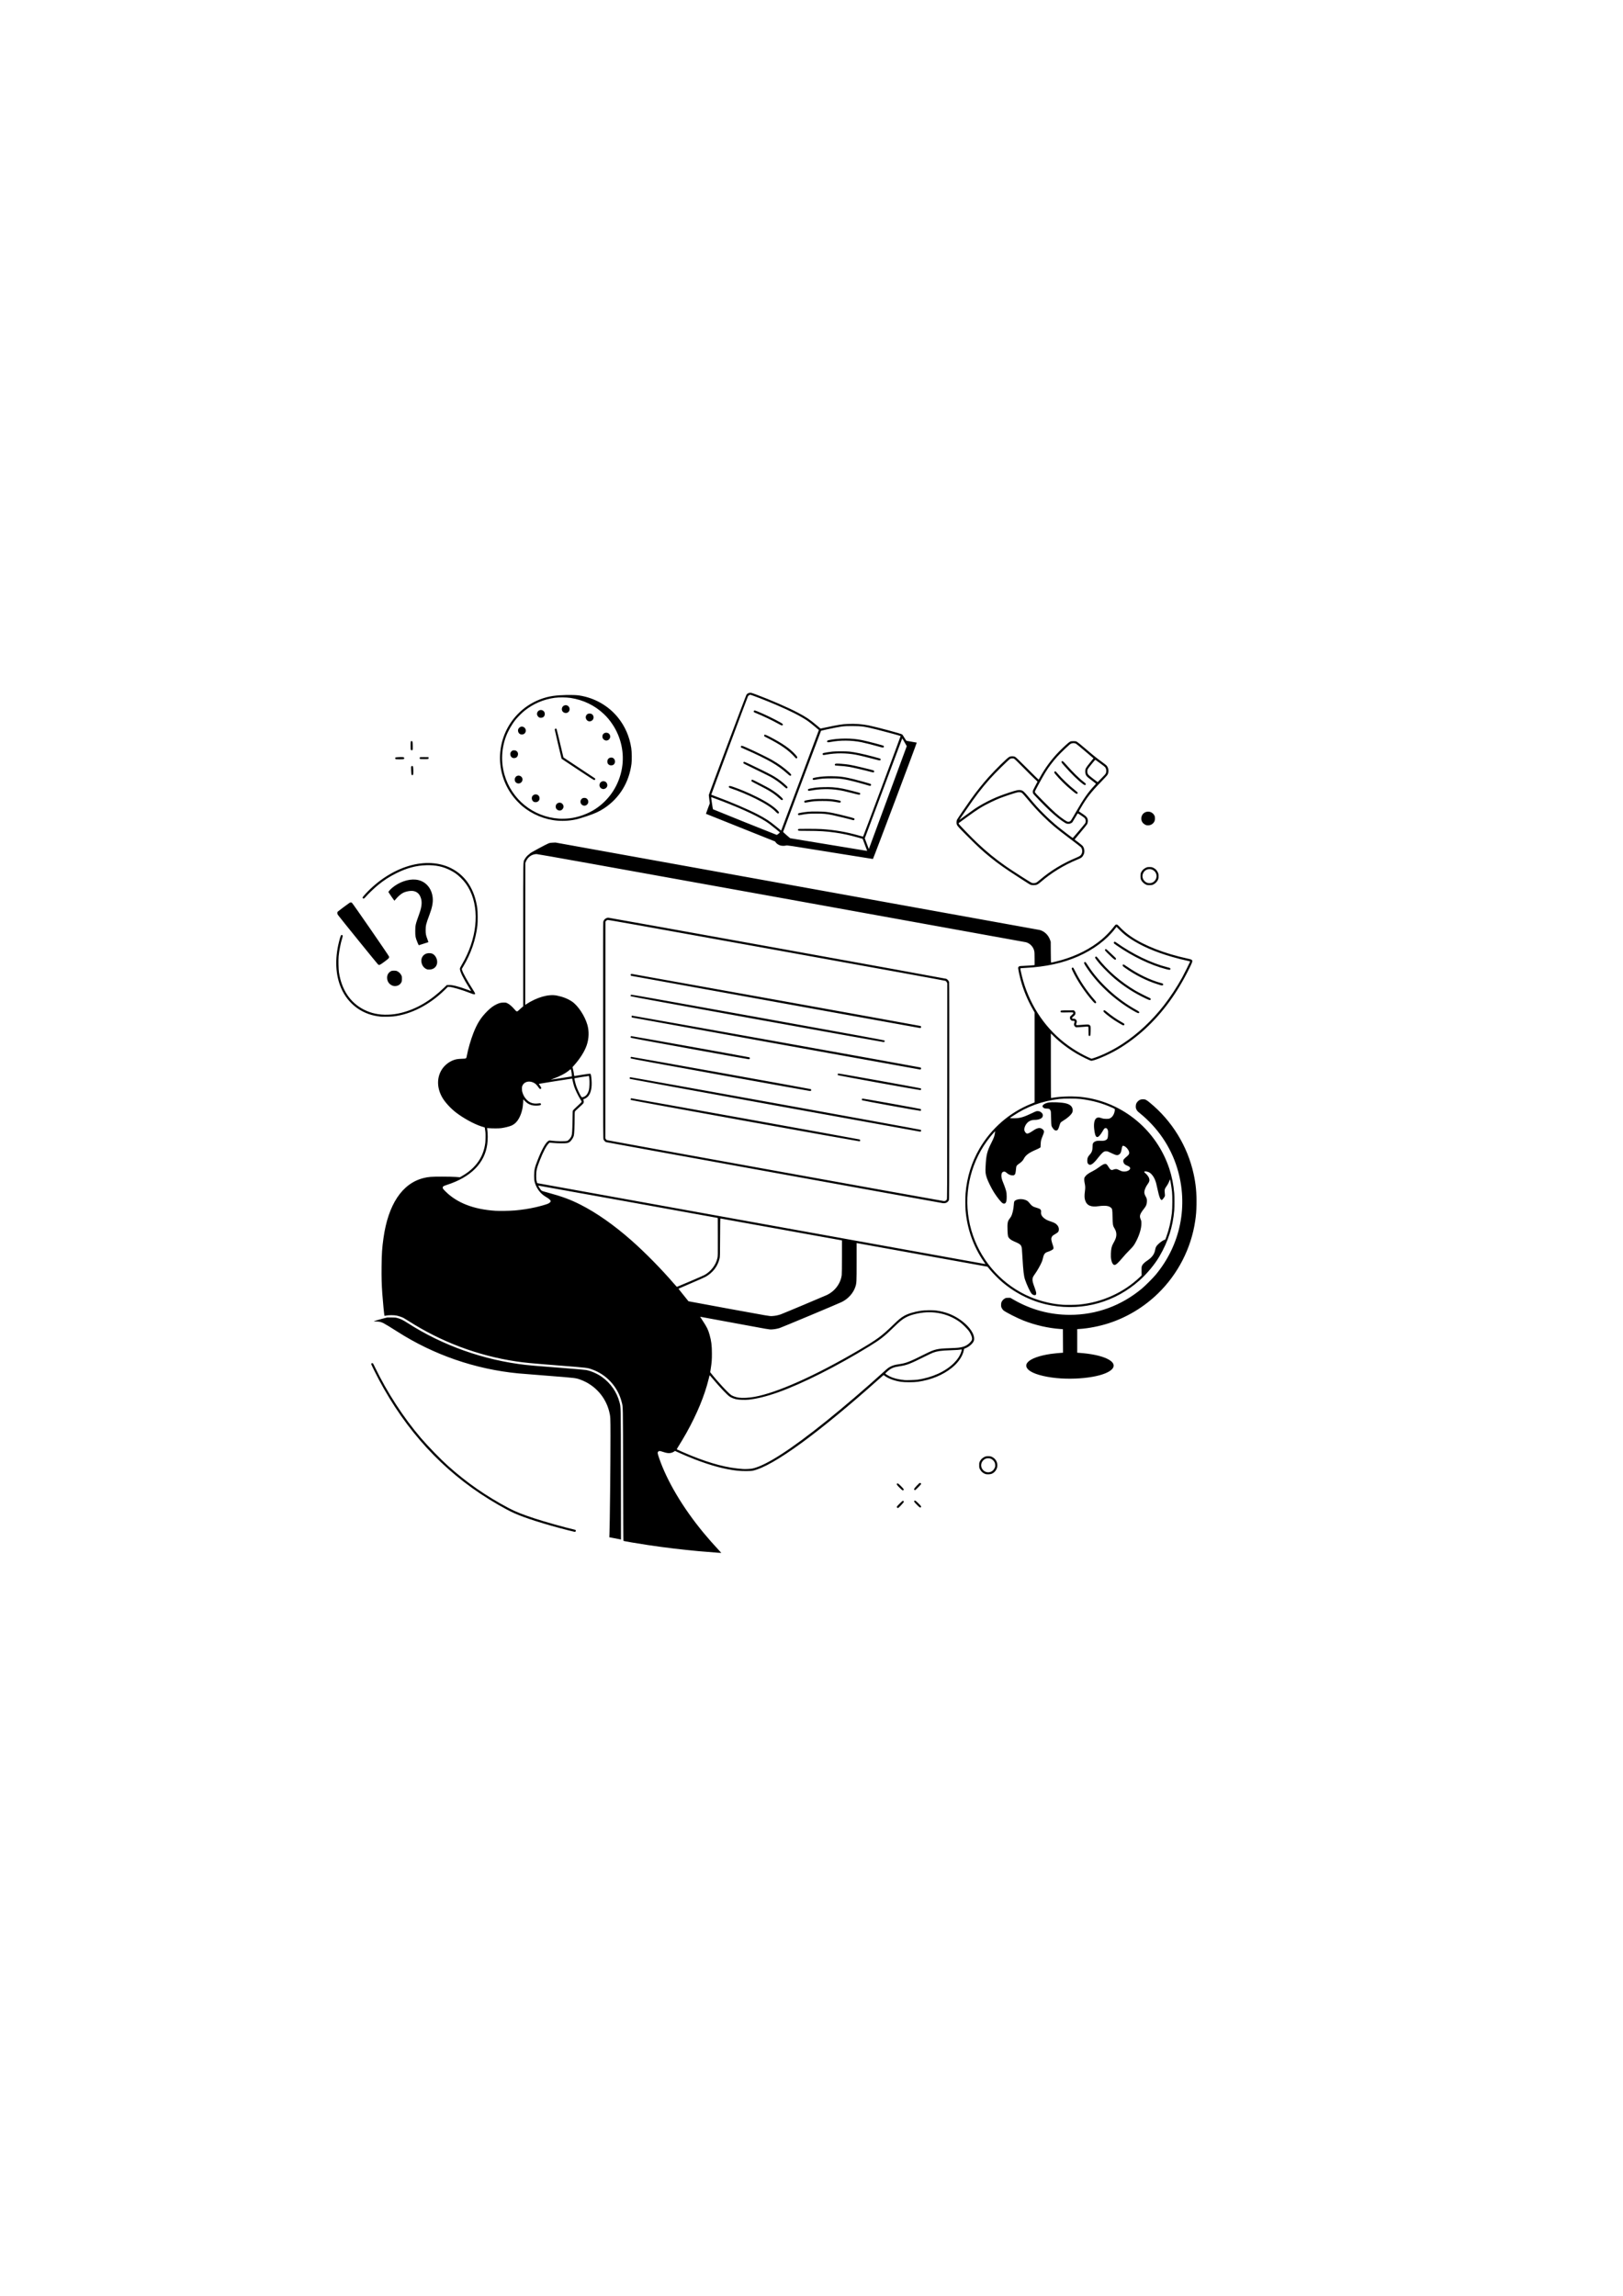 <?xml version="1.0" encoding="UTF-8" standalone="no"?>
<!-- Created with Inkscape (http://www.inkscape.org/) -->

<svg
   width="210mm"
   height="297mm"
   viewBox="0 0 210 297"
   version="1.1"
   id="svg1"
   xml:space="preserve"
   xmlns="http://www.w3.org/2000/svg"
   xmlns:svg="http://www.w3.org/2000/svg"><defs
     id="defs1" /><g
     id="layer1"><path
       style="fill:#000000"
       d="m 92.885,200.869 c -1.317,-0.099 -1.808,-0.139 -2.481,-0.2 -2.135,-0.194 -4.356,-0.462 -6.553,-0.79 -1.303,-0.195 -3.148,-0.508 -3.182,-0.541 -0.019,-0.019 -0.035,-2.948 -0.047,-8.601 -0.02,-9.408 -0.005,-8.658 -0.188,-9.381 -0.494,-1.95 -1.967,-3.554 -3.866,-4.212 -0.596,-0.207 -0.547,-0.201 -4.291,-0.497 -3.684,-0.291 -4.4,-0.36 -5.502,-0.526 -4.97,-0.748 -9.678,-2.52 -13.952,-5.253 -0.257,-0.164 -0.533,-0.332 -0.613,-0.372 -0.213,-0.108 -0.606,-0.241 -0.89,-0.302 -0.33,-0.071 -1.031,-0.072 -1.341,-0.003 -0.119,0.027 -0.223,0.043 -0.231,0.035 -0.033,-0.033 -0.206,-1.783 -0.281,-2.846 -0.088,-1.244 -0.11,-2.079 -0.095,-3.546 0.018,-1.689 0.063,-2.355 0.243,-3.649 0.608,-4.363 2.416,-7.084 5.17,-7.779 0.647,-0.164 0.968,-0.189 2.372,-0.189 0.761,0 1.487,0.015 1.811,0.039 l 0.541,0.039 0.213,-0.12 c 1.819,-1.031 2.841,-2.473 3.07,-4.335 0.033,-0.269 0.044,-1.149 0.017,-1.367 -0.07,-0.566 -0.083,-0.633 -0.122,-0.633 -0.022,0 -0.215,-0.057 -0.428,-0.128 -0.968,-0.32 -2.333,-1.072 -3.291,-1.816 -0.672,-0.521 -1.382,-1.298 -1.726,-1.887 -0.669,-1.146 -0.743,-2.391 -0.203,-3.429 0.318,-0.612 0.895,-1.133 1.55,-1.401 0.351,-0.144 0.606,-0.19 1.163,-0.209 0.605,-0.021 0.585,-0.009 0.658,-0.418 0.147,-0.82 0.509,-2.065 0.855,-2.943 0.486,-1.233 0.969,-1.988 1.788,-2.802 0.421,-0.419 0.767,-0.675 1.183,-0.878 0.359,-0.175 0.588,-0.231 0.952,-0.231 0.262,-4.1e-4 0.294,0.006 0.482,0.1 0.265,0.133 0.553,0.379 0.867,0.742 0.226,0.262 0.267,0.296 0.351,0.296 0.074,0 0.123,-0.029 0.225,-0.134 0.072,-0.074 0.232,-0.219 0.356,-0.324 l 0.226,-0.19 v -9.244 c 0,-10.263 -0.018,-9.383 0.198,-9.793 0.121,-0.231 0.377,-0.521 0.558,-0.631 0.066,-0.04 0.12,-0.093 0.12,-0.117 0.002,-0.051 2.162,-1.217 2.438,-1.316 0.129,-0.046 0.267,-0.067 0.525,-0.076 l 0.35,-0.013 31.247,5.638 c 17.186,3.101 31.306,5.652 31.378,5.67 0.611,0.149 1.134,0.645 1.362,1.293 l 0.082,0.233 0.009,1.35 c 0.007,1.017 0.018,1.35 0.044,1.35 0.064,-6.4e-4 0.878,-0.198 1.261,-0.305 2.04,-0.574 3.863,-1.506 5.298,-2.708 0.487,-0.408 1.152,-1.095 1.47,-1.518 0.142,-0.189 0.282,-0.356 0.312,-0.372 0.135,-0.072 0.224,-0.037 0.413,0.168 0.495,0.535 1.008,0.976 1.6,1.377 1.746,1.181 4.331,2.186 7.286,2.833 0.789,0.173 0.785,0.149 0.251,1.238 -1.553,3.166 -3.425,5.738 -5.726,7.865 -1.053,0.974 -2.375,1.957 -3.576,2.66 -1.213,0.71 -3.055,1.494 -3.418,1.453 -0.152,-0.017 -1.248,-0.554 -1.836,-0.899 -1.119,-0.657 -2.13,-1.423 -2.999,-2.272 l -0.372,-0.364 v 4.179 c 0,2.765 0.01,4.179 0.029,4.179 0.016,0 0.144,-0.019 0.285,-0.043 1.121,-0.19 2.768,-0.214 3.933,-0.056 5.14,0.695 9.442,4.283 11.081,9.241 0.327,0.991 0.543,2.072 0.638,3.191 0.038,0.451 0.038,1.737 1.4e-4,2.189 -0.179,2.138 -0.788,4.031 -1.919,5.969 -0.599,1.026 -1.6,2.232 -2.572,3.099 -3.142,2.802 -7.231,3.968 -11.383,3.249 -2.308,-0.4 -4.55,-1.465 -6.401,-3.041 -0.454,-0.387 -1.201,-1.144 -1.579,-1.601 l -0.313,-0.379 -8.385,-1.513 c -4.612,-0.832 -8.421,-1.52 -8.465,-1.528 l -0.08,-0.015 -1.8e-4,2.434 c -1.8e-4,2.638 -0.006,2.748 -0.161,3.221 -0.27,0.825 -0.922,1.555 -1.757,1.97 -0.414,0.206 -7.802,3.3 -8.05,3.372 -0.365,0.106 -0.694,0.163 -1.035,0.179 -0.305,0.015 -0.335,0.009 -4.772,-0.817 -2.456,-0.457 -4.469,-0.828 -4.472,-0.825 -0.004,0.004 0.141,0.23 0.321,0.503 0.546,0.826 0.71,1.158 0.895,1.813 0.231,0.816 0.304,1.403 0.305,2.431 9e-4,0.837 -0.021,1.133 -0.147,1.952 l -0.073,0.478 0.095,0.12 c 0.915,1.156 2.3,2.646 2.656,2.858 0.225,0.134 0.631,0.268 0.939,0.31 0.502,0.07 1.31,0.029 2.034,-0.102 2.939,-0.532 7.839,-2.721 13.471,-6.02 2.4,-1.406 2.98,-1.831 4.468,-3.278 0.725,-0.706 1.006,-0.937 1.426,-1.177 0.509,-0.29 1.33,-0.54 2.181,-0.663 0.525,-0.076 1.492,-0.091 1.951,-0.03 0.606,0.08 1.165,0.219 1.689,0.421 1.737,0.668 3.244,2.169 3.244,3.23 0,0.15 -0.017,0.23 -0.073,0.343 -0.164,0.328 -0.599,0.699 -1.03,0.875 l -0.203,0.083 -0.034,0.184 c -0.14,0.759 -0.709,1.598 -1.535,2.263 -1.179,0.95 -2.671,1.566 -4.408,1.82 -0.501,0.073 -1.734,0.074 -2.204,9e-4 -0.849,-0.132 -1.66,-0.434 -2.109,-0.786 -0.06,-0.047 -0.121,-0.081 -0.136,-0.076 -0.015,0.005 -0.366,0.313 -0.781,0.684 -3.544,3.17 -7.152,6.141 -9.803,8.074 -2.909,2.121 -4.955,3.287 -6.319,3.603 -0.301,0.07 -1.413,0.069 -2.019,-8.7e-4 -1.652,-0.191 -3.346,-0.642 -5.468,-1.455 -0.628,-0.24 -1.789,-0.729 -2.3,-0.968 l -0.286,-0.134 -0.121,0.087 c -0.066,0.048 -0.211,0.115 -0.322,0.149 -0.308,0.093 -0.573,0.068 -1.097,-0.105 -0.45,-0.149 -0.514,-0.152 -0.635,-0.031 -0.105,0.105 -0.091,0.208 0.102,0.777 1.013,2.988 3.079,6.471 5.764,9.717 0.621,0.751 1.166,1.368 2.118,2.401 l 0.182,0.197 -0.156,-0.005 c -0.086,-0.003 -0.215,-0.01 -0.287,-0.015 z m 4.492,-10.895 c 1.746,-0.386 4.947,-2.449 9.592,-6.185 2.216,-1.782 5.072,-4.228 7.311,-6.263 0.593,-0.539 0.669,-0.598 0.965,-0.747 0.294,-0.149 0.543,-0.218 1.045,-0.292 0.953,-0.14 1.361,-0.298 3.393,-1.315 1.265,-0.633 1.566,-0.705 3.15,-0.758 0.474,-0.016 0.979,-0.042 1.124,-0.059 0.682,-0.078 1.11,-0.253 1.475,-0.602 0.283,-0.27 0.363,-0.42 0.341,-0.635 -0.023,-0.222 -0.165,-0.561 -0.357,-0.855 -0.216,-0.329 -0.886,-0.999 -1.269,-1.27 -1.674,-1.182 -3.745,-1.526 -5.852,-0.973 -0.47,0.123 -0.706,0.212 -1.08,0.404 -0.443,0.228 -0.808,0.523 -1.576,1.276 -1.209,1.185 -1.729,1.592 -3.138,2.457 -4.234,2.598 -8.653,4.828 -11.792,5.951 -1.474,0.527 -2.826,0.864 -3.866,0.964 -0.438,0.042 -1.207,0.019 -1.534,-0.046 -0.316,-0.063 -0.644,-0.189 -0.88,-0.339 -0.313,-0.199 -1.293,-1.231 -2.196,-2.312 -0.226,-0.27 -0.414,-0.48 -0.418,-0.467 -0.004,0.013 -0.061,0.241 -0.126,0.506 -0.522,2.128 -1.489,4.47 -2.867,6.947 -0.276,0.495 -0.84,1.442 -1.095,1.839 -0.098,0.153 -0.169,0.287 -0.157,0.299 0.033,0.033 1.272,0.573 1.851,0.807 2.669,1.077 4.705,1.603 6.734,1.737 0.335,0.022 0.973,-0.014 1.223,-0.069 z m 21.311,-11.487 c 1.875,-0.257 3.619,-1.044 4.718,-2.13 0.484,-0.479 0.818,-0.989 0.971,-1.485 0.085,-0.277 0.083,-0.32 -0.018,-0.298 -0.226,0.048 -0.626,0.078 -1.414,0.104 -1.18,0.04 -1.65,0.106 -2.22,0.311 -0.116,0.042 -0.586,0.263 -1.044,0.492 -1.949,0.974 -2.352,1.129 -3.302,1.269 -0.765,0.112 -1.09,0.251 -1.551,0.661 -0.156,0.139 -0.284,0.263 -0.284,0.276 0,0.036 0.309,0.238 0.55,0.36 0.499,0.251 1.064,0.394 1.96,0.496 0.22,0.025 1.317,-0.013 1.635,-0.056 z m -18.222,-8.303 c 0.157,-0.032 0.397,-0.096 0.534,-0.143 0.252,-0.086 5.589,-2.323 5.977,-2.506 1.047,-0.493 1.796,-1.495 1.933,-2.585 0.018,-0.145 0.03,-1.08 0.03,-2.362 v -2.122 l -0.153,-0.031 c -0.327,-0.066 -15.529,-2.805 -15.566,-2.805 -0.033,0 -0.041,0.423 -0.05,2.474 -0.011,2.389 -0.013,2.482 -0.072,2.722 -0.247,1.006 -0.853,1.798 -1.788,2.339 -0.129,0.074 -0.966,0.447 -1.861,0.829 -0.895,0.381 -1.637,0.703 -1.65,0.714 -0.013,0.011 0.144,0.223 0.348,0.47 0.28,0.34 0.809,0.998 0.934,1.162 0.005,0.006 2.363,0.443 5.242,0.97 5.184,0.95 5.236,0.958 5.546,0.945 0.172,-0.007 0.441,-0.039 0.598,-0.071 z m 39.181,-1.419 c 2.93,-0.278 5.735,-1.546 7.82,-3.534 l 0.249,-0.237 -0.01,-0.527 c -0.008,-0.437 -10e-4,-0.553 0.04,-0.676 0.069,-0.208 0.31,-0.458 0.669,-0.694 0.64,-0.421 0.951,-0.844 1.054,-1.43 0.031,-0.179 0.072,-0.3 0.139,-0.411 0.177,-0.294 0.706,-0.727 1.041,-0.853 l 0.133,-0.05 0.125,-0.341 c 0.352,-0.963 0.594,-2.006 0.726,-3.125 0.064,-0.546 0.074,-2.179 0.017,-2.7 -0.074,-0.67 -0.232,-1.605 -0.271,-1.605 -0.011,0 -0.03,0.036 -0.041,0.08 -0.049,0.194 -0.21,0.524 -0.355,0.727 -0.293,0.408 -0.323,0.513 -0.273,0.95 0.02,0.172 0.028,0.342 0.018,0.38 -0.032,0.124 -0.324,0.505 -0.394,0.515 -0.189,0.027 -0.336,-0.342 -0.573,-1.44 -0.151,-0.7 -0.189,-0.842 -0.311,-1.15 -0.195,-0.494 -0.537,-0.902 -0.856,-1.021 -0.3,-0.112 -0.542,-0.116 -0.54,-0.01 6.4e-4,0.028 0.068,0.103 0.149,0.167 0.195,0.154 0.423,0.46 0.478,0.64 0.083,0.275 0.045,0.453 -0.155,0.723 -0.248,0.335 -0.417,0.707 -0.456,1.002 -0.025,0.188 0.036,0.415 0.171,0.64 0.143,0.238 0.171,0.361 0.155,0.69 -0.016,0.343 -0.099,0.541 -0.364,0.875 -0.395,0.497 -0.534,0.765 -0.534,1.036 0,0.085 0.034,0.216 0.093,0.358 0.086,0.206 0.093,0.249 0.093,0.545 -1.7e-4,0.612 -0.235,1.416 -0.654,2.246 -0.274,0.542 -0.41,0.723 -0.907,1.213 -0.253,0.249 -0.659,0.693 -0.903,0.987 -0.515,0.62 -0.835,0.91 -1.006,0.91 -0.189,0 -0.36,-0.278 -0.44,-0.715 -0.037,-0.204 -0.045,-0.373 -0.034,-0.759 0.017,-0.595 0.095,-0.945 0.283,-1.28 0.261,-0.464 0.354,-0.681 0.397,-0.924 0.068,-0.387 -0.006,-0.724 -0.24,-1.103 -0.185,-0.299 -0.212,-0.477 -0.231,-1.481 -0.017,-0.933 -0.031,-1.002 -0.225,-1.168 -0.191,-0.163 -0.455,-0.232 -0.881,-0.23 -0.193,0.001 -0.492,0.024 -0.665,0.051 -1.014,0.157 -1.56,-0.079 -1.774,-0.766 -0.091,-0.292 -0.099,-0.603 -0.029,-1.136 0.066,-0.507 0.06,-0.652 -0.044,-1.152 -0.023,-0.109 -0.042,-0.287 -0.042,-0.396 0,-0.166 0.013,-0.217 0.083,-0.326 0.17,-0.266 0.421,-0.451 1.041,-0.767 0.231,-0.118 0.528,-0.304 0.759,-0.474 0.443,-0.328 0.667,-0.45 0.827,-0.45 0.155,0 0.236,0.072 0.412,0.363 0.258,0.428 0.389,0.498 0.681,0.365 0.074,-0.034 0.189,-0.056 0.291,-0.056 0.142,-5.4e-4 0.208,0.019 0.423,0.129 0.322,0.163 0.48,0.203 0.745,0.185 0.24,-0.016 0.472,-0.104 0.584,-0.222 0.187,-0.197 0.101,-0.374 -0.253,-0.522 -0.291,-0.122 -0.38,-0.187 -0.471,-0.341 -0.09,-0.153 -0.097,-0.343 -0.017,-0.473 0.031,-0.05 0.167,-0.184 0.304,-0.298 0.282,-0.236 0.353,-0.317 0.4,-0.459 0.094,-0.286 -0.311,-0.87 -0.693,-0.999 -0.16,-0.054 -0.205,0.011 -0.274,0.402 -0.07,0.399 -0.127,0.538 -0.269,0.663 -0.219,0.192 -0.449,0.171 -0.969,-0.09 -0.21,-0.106 -0.439,-0.212 -0.509,-0.236 -0.159,-0.056 -0.382,-0.057 -0.515,-0.002 -0.158,0.066 -0.426,0.34 -0.793,0.811 -0.608,0.78 -0.971,1.03 -1.216,0.837 -0.135,-0.106 -0.176,-0.221 -0.177,-0.494 -5e-4,-0.31 0.077,-0.496 0.319,-0.759 0.275,-0.299 0.365,-0.563 0.365,-1.071 0,-0.338 0.055,-0.468 0.251,-0.592 0.179,-0.113 0.431,-0.153 0.821,-0.129 0.374,0.023 0.59,-0.025 0.751,-0.167 0.13,-0.114 0.158,-0.219 0.181,-0.668 0.015,-0.293 0.009,-0.397 -0.03,-0.531 -0.06,-0.207 -0.162,-0.299 -0.306,-0.276 -0.135,0.022 -0.159,0.048 -0.345,0.366 -0.668,1.144 -0.986,1.058 -1.119,-0.303 -0.072,-0.743 0.059,-1.252 0.36,-1.388 0.169,-0.076 0.26,-0.071 0.593,0.036 0.248,0.08 0.333,0.093 0.609,0.095 0.278,0.002 0.342,-0.007 0.473,-0.067 0.295,-0.133 0.519,-0.455 0.607,-0.87 0.076,-0.359 0.094,-0.331 -0.329,-0.521 -1.292,-0.582 -2.572,-0.933 -4.065,-1.114 -0.6,-0.073 -2.173,-0.073 -2.773,0 -2.248,0.272 -4.196,0.986 -5.982,2.19 l -0.393,0.265 0.115,0.025 c 0.063,0.014 0.319,0.019 0.568,0.011 0.688,-0.021 1.113,-0.152 2.228,-0.683 0.517,-0.246 0.522,-0.248 0.717,-0.237 0.162,0.009 0.223,0.028 0.349,0.109 0.285,0.183 0.364,0.438 0.213,0.683 -0.122,0.198 -0.526,0.34 -0.968,0.341 -0.421,9.7e-4 -0.748,0.135 -0.999,0.408 -0.173,0.189 -0.303,0.448 -0.349,0.696 -0.028,0.152 -0.026,0.196 0.019,0.313 0.066,0.173 0.199,0.325 0.304,0.349 0.127,0.028 0.37,-0.079 0.707,-0.311 0.514,-0.354 0.805,-0.454 1.087,-0.375 0.152,0.043 0.322,0.174 0.387,0.3 0.062,0.12 0.038,0.256 -0.11,0.621 -0.246,0.607 -0.262,0.669 -0.284,1.12 l -0.021,0.42 -0.086,0.069 c -0.048,0.038 -0.271,0.148 -0.497,0.246 -0.916,0.395 -1.335,0.703 -1.57,1.157 -0.131,0.253 -0.282,0.413 -0.597,0.634 -0.313,0.219 -0.378,0.299 -0.398,0.492 -0.083,0.805 -0.1,0.873 -0.247,0.989 -0.066,0.052 -0.106,0.059 -0.281,0.048 -0.245,-0.016 -0.489,-0.128 -0.714,-0.328 -0.164,-0.146 -0.245,-0.176 -0.393,-0.149 -0.303,0.057 -0.37,0.564 -0.153,1.155 0.056,0.153 0.164,0.428 0.24,0.613 0.076,0.185 0.177,0.487 0.226,0.671 0.078,0.298 0.088,0.385 0.091,0.773 0.003,0.489 -0.035,0.698 -0.148,0.834 -0.082,0.098 -0.218,0.115 -0.355,0.044 -0.199,-0.103 -0.698,-0.719 -1.132,-1.397 -0.311,-0.486 -0.793,-1.455 -0.929,-1.868 -0.182,-0.553 -0.203,-0.751 -0.163,-1.524 0.076,-1.474 0.188,-1.928 0.75,-3.043 0.336,-0.667 0.412,-0.885 0.463,-1.33 l 0.02,-0.17 -0.156,0.17 c -0.599,0.654 -1.238,1.538 -1.695,2.345 -1.9,3.355 -2.269,7.353 -1.013,10.989 1.233,3.571 3.951,6.484 7.416,7.95 1.151,0.487 2.588,0.856 3.762,0.966 0.185,0.017 0.382,0.036 0.438,0.041 0.328,0.032 1.701,0.015 2.133,-0.026 z m -5.99,-1.269 c -0.059,-0.031 -0.148,-0.106 -0.198,-0.167 -0.187,-0.226 -0.622,-1.163 -0.831,-1.79 -0.16,-0.482 -0.231,-1.097 -0.338,-2.946 -0.063,-1.086 -0.068,-1.142 -0.135,-1.349 -0.062,-0.192 -0.239,-0.339 -0.588,-0.49 -0.569,-0.245 -0.777,-0.359 -0.928,-0.51 -0.22,-0.219 -0.245,-0.317 -0.276,-1.066 -0.036,-0.899 0.011,-1.194 0.239,-1.481 0.061,-0.076 0.15,-0.205 0.199,-0.285 0.181,-0.298 0.34,-0.958 0.376,-1.559 0.026,-0.431 0.053,-0.49 0.277,-0.6 0.319,-0.156 0.783,-0.169 1.181,-0.034 0.243,0.083 0.367,0.168 0.523,0.361 0.359,0.444 0.475,0.523 0.971,0.663 0.501,0.142 0.607,0.246 0.57,0.563 -0.035,0.302 0.107,0.568 0.433,0.813 0.24,0.18 0.387,0.251 0.836,0.403 0.431,0.146 0.599,0.234 0.772,0.408 0.181,0.181 0.264,0.371 0.264,0.606 0,0.27 -0.09,0.395 -0.417,0.576 -0.133,0.074 -0.288,0.172 -0.346,0.218 -0.126,0.101 -0.214,0.282 -0.215,0.444 -7.4e-4,0.137 0.082,0.48 0.186,0.767 0.104,0.289 0.123,0.454 0.063,0.546 -0.058,0.088 -0.438,0.28 -0.724,0.365 -0.346,0.103 -0.496,0.303 -0.603,0.806 -0.031,0.147 -0.098,0.364 -0.148,0.482 -0.201,0.473 -0.59,1.155 -0.923,1.618 -0.233,0.323 -0.284,0.45 -0.282,0.698 0.002,0.231 0.059,0.437 0.31,1.115 0.238,0.644 0.227,0.886 -0.042,0.883 -0.055,-7.1e-4 -0.148,-0.027 -0.207,-0.058 z m 2.775,-21.315 c -0.115,-0.077 -0.329,-0.382 -0.379,-0.54 -0.021,-0.067 -0.041,-0.446 -0.052,-0.984 -0.017,-0.842 -0.021,-0.881 -0.087,-1.015 -0.087,-0.177 -0.179,-0.225 -0.433,-0.226 -0.109,-9e-5 -0.247,-0.014 -0.306,-0.03 -0.141,-0.039 -0.287,-0.177 -0.287,-0.271 0,-0.182 0.329,-0.392 0.744,-0.476 0.47,-0.095 1.749,-0.037 2.302,0.105 0.574,0.147 0.865,0.45 0.865,0.902 0,0.215 -0.08,0.373 -0.319,0.626 -0.218,0.232 -0.524,0.468 -0.933,0.72 -0.158,0.097 -0.302,0.208 -0.329,0.255 -0.026,0.045 -0.09,0.22 -0.142,0.388 -0.11,0.36 -0.179,0.504 -0.269,0.567 -0.094,0.066 -0.26,0.057 -0.376,-0.021 z M 89.293,165.761 c 0.92,-0.393 1.757,-0.762 1.86,-0.819 0.846,-0.473 1.48,-1.306 1.675,-2.201 0.055,-0.253 0.057,-0.368 0.05,-2.722 l -0.007,-2.458 -11.588,-2.094 c -6.373,-1.152 -11.605,-2.092 -11.625,-2.088 -0.043,0.007 0.199,0.41 0.35,0.583 0.093,0.107 0.117,0.116 0.782,0.296 1.937,0.525 3.006,0.918 4.335,1.594 2.09,1.063 4.313,2.623 6.567,4.609 1.783,1.57 3.911,3.736 5.56,5.657 0.169,0.196 0.32,0.357 0.337,0.357 0.017,1.6e-4 0.784,-0.321 1.704,-0.714 z m 38.192,-2.27 c -0.012,-0.02 -0.103,-0.155 -0.203,-0.299 -1.338,-1.945 -2.145,-4.225 -2.347,-6.626 -0.038,-0.452 -0.038,-1.739 1.5e-4,-2.189 0.176,-2.083 0.777,-4.016 1.793,-5.766 1.533,-2.638 3.899,-4.692 6.707,-5.821 l 0.431,-0.173 v -5.822 -5.822 l -0.185,-0.324 c -0.73,-1.278 -1.258,-2.544 -1.621,-3.885 -0.126,-0.464 -0.278,-1.174 -0.311,-1.451 -0.019,-0.158 -0.016,-0.171 0.065,-0.252 0.084,-0.084 0.091,-0.085 0.507,-0.104 0.591,-0.027 1.306,-0.073 1.436,-0.093 l 0.109,-0.017 -5.1e-4,-0.807 c -3.7e-4,-0.588 -0.012,-0.861 -0.042,-1.005 -0.115,-0.543 -0.56,-1.012 -1.084,-1.144 -0.095,-0.024 -14.331,-2.599 -31.637,-5.724 -23.277,-4.202 -31.518,-5.68 -31.67,-5.679 -0.617,0.006 -1.148,0.382 -1.392,0.988 l -0.068,0.167 -0.008,9.176 -0.007,9.176 0.081,-0.053 c 1.426,-0.934 2.94,-1.368 4.016,-1.149 0.775,0.157 1.406,0.405 1.945,0.765 0.782,0.521 1.661,1.845 1.997,3.005 0.242,0.838 0.211,1.798 -0.085,2.665 -0.27,0.79 -0.86,1.728 -1.63,2.592 l -0.204,0.229 0.062,0.252 c 0.059,0.24 0.099,0.462 0.139,0.772 0.015,0.113 0.027,0.137 0.067,0.126 0.027,-0.008 0.488,-0.083 1.024,-0.167 0.694,-0.109 0.988,-0.144 1.022,-0.123 0.064,0.04 0.11,0.288 0.151,0.818 0.076,0.967 -0.092,1.723 -0.471,2.124 -0.139,0.147 -0.444,0.336 -0.541,0.336 -0.063,0 -0.069,0.042 -0.023,0.174 0.045,0.131 0.035,0.248 -0.033,0.38 -0.021,0.04 -0.267,0.277 -0.548,0.525 -0.281,0.249 -0.525,0.483 -0.543,0.519 -0.021,0.043 -0.032,0.329 -0.032,0.803 -3.9e-4,1.035 -0.048,2.1 -0.103,2.313 -0.087,0.335 -0.364,0.732 -0.607,0.872 -0.067,0.038 -0.191,0.084 -0.276,0.102 -0.227,0.047 -1.2,0.039 -1.767,-0.014 l -0.492,-0.046 -0.088,0.083 c -0.312,0.295 -0.716,1.06 -1.177,2.228 -0.386,0.978 -0.467,1.327 -0.465,1.999 0.001,0.381 0.013,0.509 0.063,0.696 0.034,0.126 0.066,0.232 0.071,0.236 0.014,0.011 57.882,10.461 57.944,10.464 0.035,0.002 0.045,-0.01 0.031,-0.034 z m -5.498,-7.845 c -1.702,-0.29 -43.526,-7.867 -43.581,-7.896 -0.113,-0.059 -0.243,-0.196 -0.307,-0.325 -0.054,-0.109 -0.056,-0.431 -0.064,-14.064 -0.006,-10.125 4e-5,-13.994 0.024,-14.103 0.045,-0.212 0.166,-0.366 0.363,-0.462 0.139,-0.068 0.189,-0.078 0.345,-0.066 0.291,0.022 43.545,7.841 43.667,7.894 0.147,0.064 0.331,0.269 0.37,0.411 0.022,0.081 0.029,4.272 0.024,14.137 -0.007,12.991 -0.011,14.028 -0.056,14.11 -0.153,0.279 -0.456,0.419 -0.784,0.363 z m 0.371,-0.319 c 0.051,-0.031 0.117,-0.093 0.146,-0.137 0.051,-0.077 0.053,-0.641 0.06,-14.035 l 0.007,-13.954 -0.066,-0.13 c -0.043,-0.085 -0.102,-0.148 -0.168,-0.182 -0.064,-0.032 -8.209,-1.514 -21.87,-3.979 -18.861,-3.403 -21.781,-3.924 -21.865,-3.896 -0.053,0.018 -0.135,0.072 -0.182,0.121 l -0.085,0.089 -0.007,14.019 -0.007,14.019 0.067,0.099 c 0.037,0.055 0.102,0.116 0.146,0.137 0.096,0.046 43.414,7.878 43.6,7.883 0.084,0.002 0.165,-0.017 0.225,-0.053 z M 96.345,144.991 c -10.053,-1.817 -14.694,-2.668 -14.724,-2.697 -0.054,-0.054 -0.012,-0.2 0.062,-0.214 0.062,-0.012 29.502,5.298 29.562,5.332 0.025,0.014 0.044,0.066 0.044,0.124 0,0.097 -0.003,0.099 -0.131,0.104 -0.072,0.003 -6.738,-1.189 -14.812,-2.649 z m 3.884,-1.999 c -10.289,-1.868 -18.719,-3.409 -18.734,-3.424 -0.039,-0.039 -0.015,-0.184 0.036,-0.216 0.05,-0.031 37.555,6.763 37.617,6.814 0.052,0.043 0.046,0.188 -0.01,0.21 -0.025,0.01 -0.081,0.017 -0.124,0.015 -0.043,-0.001 -8.496,-1.531 -18.785,-3.399 z m 15.024,0.048 c -2.01,-0.365 -3.675,-0.681 -3.7,-0.702 -0.064,-0.053 -0.057,-0.169 0.012,-0.206 0.045,-0.024 0.891,0.119 3.787,0.641 2.051,0.37 3.749,0.683 3.773,0.697 0.025,0.015 0.044,0.067 0.044,0.124 0,0.097 -0.002,0.099 -0.131,0.104 -0.072,0.003 -1.776,-0.294 -3.785,-0.659 z m -22.072,-3.986 c -8.038,-1.453 -11.524,-2.095 -11.555,-2.126 -0.054,-0.054 -0.03,-0.181 0.04,-0.208 0.042,-0.016 23.115,4.131 23.231,4.176 0.06,0.023 0.087,0.148 0.043,0.2 -0.021,0.025 -0.081,0.042 -0.142,0.041 -0.058,-0.001 -5.286,-0.939 -11.617,-2.084 z m 20.505,1.02 c -2.871,-0.52 -5.24,-0.962 -5.263,-0.981 -0.053,-0.044 -0.04,-0.171 0.023,-0.209 0.034,-0.021 1.497,0.232 5.356,0.928 2.92,0.527 5.326,0.971 5.347,0.987 0.021,0.017 0.034,0.07 0.029,0.12 -0.008,0.085 -0.016,0.09 -0.14,0.095 -0.072,0.003 -2.481,-0.42 -5.352,-0.94 z m -13.227,-5.064 c -10.226,-1.844 -18.626,-3.363 -18.666,-3.377 -0.059,-0.02 -0.073,-0.044 -0.073,-0.123 0,-0.072 0.016,-0.104 0.058,-0.119 0.053,-0.019 37.136,6.643 37.318,6.704 0.093,0.031 0.118,0.177 0.041,0.234 -0.029,0.021 -0.059,0.037 -0.068,0.035 -0.009,-0.001 -8.383,-1.511 -18.61,-3.355 z m -11.246,0.645 c -5.419,-0.981 -7.552,-1.377 -7.586,-1.41 -0.055,-0.055 -0.033,-0.182 0.037,-0.208 0.041,-0.016 15.179,2.701 15.292,2.744 0.061,0.024 0.089,0.148 0.044,0.201 -0.021,0.025 -0.081,0.042 -0.142,0.041 -0.058,-0.002 -3.499,-0.617 -7.645,-1.367 z m 8.697,-3.795 c -11.295,-2.042 -16.276,-2.953 -16.294,-2.982 -0.044,-0.07 -0.029,-0.14 0.039,-0.183 0.059,-0.038 1.609,0.237 16.397,2.907 13.181,2.38 16.342,2.959 16.387,3.003 0.048,0.046 0.051,0.066 0.022,0.128 -0.029,0.064 -0.052,0.074 -0.158,0.071 -0.069,-0.002 -7.445,-1.326 -16.393,-2.944 z m 2.477,-2.236 c -10.25,-1.852 -18.666,-3.375 -18.702,-3.384 -0.078,-0.019 -0.118,-0.143 -0.066,-0.205 0.02,-0.024 0.075,-0.043 0.124,-0.043 0.094,0 37.233,6.696 37.355,6.735 0.133,0.043 0.096,0.279 -0.042,0.268 -0.017,-0.001 -8.418,-1.518 -18.668,-3.37 z m -33.815,26.972 c 0.98,-0.087 1.851,-0.221 2.729,-0.42 0.627,-0.142 1.389,-0.36 1.605,-0.459 0.196,-0.09 0.351,-0.233 0.351,-0.325 0,-0.094 -0.193,-0.294 -0.399,-0.414 -0.358,-0.208 -0.57,-0.359 -0.773,-0.55 -0.425,-0.399 -0.742,-0.927 -0.892,-1.484 -0.07,-0.263 -0.078,-0.341 -0.08,-0.83 -0.003,-0.76 0.072,-1.085 0.499,-2.16 0.517,-1.301 1.003,-2.155 1.339,-2.352 0.114,-0.067 0.136,-0.07 0.324,-0.044 0.734,0.101 1.937,0.116 2.142,0.026 0.121,-0.053 0.338,-0.278 0.446,-0.462 0.137,-0.234 0.165,-0.418 0.196,-1.297 0.016,-0.45 0.03,-1.101 0.031,-1.447 0.001,-0.427 0.013,-0.654 0.038,-0.711 0.02,-0.046 0.279,-0.303 0.575,-0.57 0.399,-0.359 0.542,-0.506 0.548,-0.561 0.006,-0.053 -0.045,-0.158 -0.17,-0.349 -0.251,-0.384 -0.646,-1.2 -0.786,-1.625 -0.065,-0.197 -0.148,-0.509 -0.184,-0.693 -0.049,-0.249 -0.076,-0.334 -0.109,-0.334 -0.08,3e-5 -4.263,0.663 -4.278,0.678 -0.008,0.008 0.058,0.116 0.147,0.24 0.161,0.225 0.193,0.322 0.127,0.389 -0.074,0.074 -0.168,0.039 -0.265,-0.101 -0.316,-0.454 -0.496,-0.615 -0.829,-0.739 -0.526,-0.197 -1.062,-0.033 -1.279,0.392 -0.081,0.158 -0.088,0.197 -0.088,0.466 1.4e-4,0.245 0.014,0.333 0.081,0.527 0.127,0.368 0.295,0.644 0.544,0.892 0.371,0.37 0.771,0.517 1.313,0.484 0.155,-0.009 0.315,-0.025 0.357,-0.035 0.092,-0.022 0.18,0.053 0.167,0.143 -0.015,0.103 -0.155,0.145 -0.524,0.159 -0.67,0.025 -1.137,-0.156 -1.574,-0.611 l -0.193,-0.2 -0.017,0.372 c -0.034,0.729 -0.185,1.361 -0.457,1.919 -0.27,0.551 -0.595,0.893 -1.047,1.1 -0.25,0.115 -0.889,0.275 -1.325,0.333 -0.338,0.045 -1.129,0.045 -1.682,9.7e-4 l -0.157,-0.013 0.018,0.127 c 0.088,0.644 0.089,1.377 0.003,1.994 -0.341,2.439 -2.115,4.221 -5.204,5.228 -0.442,0.144 -0.518,0.186 -0.548,0.305 -0.034,0.134 0.013,0.208 0.325,0.522 1.5,1.505 3.656,2.345 6.493,2.529 0.53,0.034 1.855,0.011 2.466,-0.043 z m 8.965,-14.701 c 0.314,-0.118 0.538,-0.421 0.666,-0.901 0.068,-0.255 0.093,-1.083 0.046,-1.492 -0.019,-0.167 -0.039,-0.307 -0.043,-0.311 -0.012,-0.012 -1.863,0.283 -1.88,0.3 -0.028,0.028 0.117,0.642 0.233,0.992 0.121,0.364 0.411,0.999 0.595,1.3 0.12,0.198 0.139,0.203 0.383,0.111 z m -2.894,-2.429 1.343,-0.213 -0.002,-0.202 c -0.002,-0.196 -0.083,-0.638 -0.13,-0.715 -0.017,-0.027 -0.061,-0.004 -0.164,0.087 -0.454,0.401 -1.23,0.815 -2.141,1.143 -0.169,0.061 -0.293,0.111 -0.277,0.111 0.016,2e-4 0.633,-0.095 1.372,-0.212 z m 68.996,-2.629 c 1.111,-0.373 2.458,-1.045 3.625,-1.81 1.95,-1.277 3.767,-2.97 5.318,-4.951 0.83,-1.061 1.699,-2.382 2.387,-3.633 0.204,-0.37 0.979,-1.918 1.016,-2.031 0.013,-0.038 -0.039,-0.058 -0.296,-0.111 -0.545,-0.114 -1.371,-0.322 -2.033,-0.514 -2.189,-0.633 -3.977,-1.41 -5.377,-2.338 -0.587,-0.388 -0.955,-0.688 -1.414,-1.149 l -0.399,-0.401 -0.216,0.281 c -1.086,1.412 -2.775,2.672 -4.75,3.543 -1.96,0.864 -4.197,1.355 -6.778,1.486 -0.631,0.032 -0.694,0.04 -0.694,0.087 0,0.236 0.293,1.42 0.526,2.127 1.141,3.459 3.31,6.321 6.246,8.238 0.657,0.429 1.32,0.799 2.008,1.12 0.22,0.103 0.41,0.186 0.423,0.186 0.013,0 0.197,-0.058 0.409,-0.129 z m -0.762,-2.854 c -0.025,-0.025 -0.035,-0.195 -0.035,-0.58 0,-0.438 -0.008,-0.552 -0.042,-0.58 -0.033,-0.027 -0.202,-0.021 -0.764,0.027 -0.397,0.034 -0.757,0.054 -0.8,0.044 -0.1,-0.022 -0.226,-0.153 -0.26,-0.27 -0.026,-0.092 0.003,-0.286 0.058,-0.39 0.02,-0.037 0.019,-0.073 -0.002,-0.113 -0.025,-0.048 -0.061,-0.058 -0.194,-0.058 -0.15,0 -0.172,-0.009 -0.276,-0.113 -0.103,-0.103 -0.113,-0.127 -0.113,-0.27 l -1e-4,-0.157 0.219,-0.207 c 0.373,-0.352 0.339,-0.371 -0.626,-0.344 -0.78,0.022 -0.818,0.016 -0.818,-0.12 0,-0.135 0.038,-0.141 0.908,-0.143 l 0.818,-0.003 0.1,0.109 c 0.083,0.09 0.1,0.132 0.1,0.239 0,0.185 -0.041,0.255 -0.252,0.426 -0.102,0.083 -0.186,0.174 -0.186,0.203 0,0.08 0.074,0.125 0.17,0.104 0.052,-0.011 0.132,1.7e-4 0.205,0.03 0.213,0.085 0.293,0.312 0.194,0.549 -0.058,0.138 -0.055,0.216 0.007,0.247 0.031,0.016 0.286,0.005 0.649,-0.027 0.792,-0.07 0.897,-0.069 1.016,0.004 0.164,0.1 0.181,0.183 0.161,0.806 -0.01,0.303 -0.03,0.567 -0.046,0.587 -0.037,0.046 -0.145,0.047 -0.191,10e-4 z m 4.285,-1.415 c -0.758,-0.438 -1.112,-0.667 -1.585,-1.024 -0.742,-0.561 -0.882,-0.709 -0.773,-0.818 0.07,-0.07 0.159,-0.031 0.403,0.172 0.59,0.493 1.289,0.978 1.883,1.308 0.366,0.204 0.393,0.225 0.393,0.306 0,0.149 -0.123,0.17 -0.321,0.056 z m 1.518,-1.794 c -2.353,-1.355 -4.457,-3.261 -5.907,-5.352 -0.52,-0.75 -0.592,-0.921 -0.407,-0.967 0.094,-0.024 0.095,-0.023 0.447,0.521 1.409,2.177 3.778,4.34 6.226,5.684 0.353,0.194 0.423,0.268 0.341,0.366 -0.07,0.084 -0.193,0.039 -0.7,-0.253 z m -5.246,-1.214 c -1.01,-1.13 -2.066,-2.708 -2.655,-3.969 -0.11,-0.235 -0.126,-0.291 -0.1,-0.348 0.022,-0.049 0.055,-0.068 0.118,-0.068 0.083,0 0.097,0.019 0.291,0.416 0.628,1.283 1.556,2.658 2.554,3.787 0.19,0.214 0.228,0.305 0.158,0.374 -0.079,0.079 -0.162,0.036 -0.365,-0.191 z m 6.793,-0.4 c -1.458,-0.69 -2.747,-1.516 -4.013,-2.573 -0.447,-0.373 -1.362,-1.264 -1.765,-1.719 -0.377,-0.425 -0.76,-0.92 -0.76,-0.982 0,-0.067 0.078,-0.141 0.148,-0.141 0.035,0 0.11,0.07 0.195,0.181 1.211,1.581 2.985,3.121 4.867,4.225 0.392,0.23 1.497,0.796 1.817,0.931 0.164,0.069 0.224,0.168 0.153,0.253 -0.063,0.076 -0.179,0.045 -0.642,-0.174 z m 1.956,-1.707 c -0.04,-0.014 -0.25,-0.08 -0.467,-0.147 -1.333,-0.413 -2.878,-1.196 -4.14,-2.098 -0.294,-0.21 -0.311,-0.228 -0.311,-0.325 0,-0.089 0.01,-0.103 0.078,-0.111 0.059,-0.007 0.18,0.062 0.504,0.288 1.378,0.959 2.998,1.739 4.395,2.116 0.237,0.064 0.268,0.088 0.257,0.2 -0.008,0.083 -0.018,0.09 -0.126,0.096 -0.064,0.003 -0.15,-0.006 -0.19,-0.019 z m 0.657,-2.091 c -1.983,-0.524 -4.241,-1.605 -6.281,-3.007 -0.195,-0.134 -0.376,-0.265 -0.401,-0.29 -0.072,-0.072 -0.058,-0.184 0.028,-0.223 0.065,-0.03 0.09,-0.022 0.212,0.065 2.127,1.515 4.584,2.705 6.661,3.226 0.337,0.084 0.38,0.107 0.38,0.201 0,0.161 -0.084,0.165 -0.598,0.029 z m -6.95,-1.498 c -0.175,-0.159 -0.454,-0.426 -0.62,-0.594 -0.262,-0.265 -0.3,-0.316 -0.292,-0.39 0.008,-0.069 0.025,-0.086 0.093,-0.094 0.073,-0.008 0.13,0.036 0.438,0.337 0.195,0.191 0.475,0.456 0.624,0.59 0.27,0.244 0.316,0.323 0.235,0.405 -0.077,0.077 -0.165,0.031 -0.479,-0.254 z m -63.731,75.259 c -0.104,-0.022 -0.444,-0.088 -0.755,-0.147 l -0.565,-0.108 0.018,-0.412 c 0.051,-1.139 0.134,-9.003 0.134,-12.692 2.6e-4,-2.414 -0.006,-2.527 -0.173,-3.186 -0.475,-1.872 -1.84,-3.393 -3.658,-4.074 -0.655,-0.246 -0.586,-0.237 -4.284,-0.527 -1.854,-0.145 -3.575,-0.284 -3.824,-0.308 -5.562,-0.538 -10.954,-2.402 -15.645,-5.408 -0.739,-0.474 -1.555,-0.972 -1.772,-1.081 -0.329,-0.166 -0.572,-0.223 -0.948,-0.223 -0.187,0 -0.338,-0.002 -0.335,-0.006 0.046,-0.046 0.582,-0.215 1.099,-0.348 l 0.657,-0.168 0.525,2.2e-4 c 0.475,2.1e-4 0.553,0.008 0.811,0.077 0.382,0.103 0.732,0.274 1.276,0.625 4.535,2.921 9.897,4.825 15.31,5.436 0.675,0.076 0.98,0.102 4.568,0.38 1.646,0.128 3.103,0.254 3.238,0.28 0.659,0.127 1.465,0.481 2.056,0.903 1.125,0.804 1.929,1.965 2.267,3.273 0.179,0.694 0.17,0.241 0.182,9.389 0.006,4.603 0.01,8.369 0.009,8.367 -10e-4,-0.002 -0.087,-0.021 -0.192,-0.042 z m -6.626,-1.154 c -3.048,-0.775 -5.623,-1.593 -7.059,-2.242 -1.009,-0.456 -2.892,-1.543 -4.31,-2.488 -5.814,-3.876 -10.411,-9.214 -13.767,-15.988 -0.336,-0.678 -0.377,-0.778 -0.349,-0.839 0.024,-0.052 0.055,-0.07 0.122,-0.07 0.088,0 0.096,0.013 0.326,0.489 1.591,3.294 3.709,6.556 5.974,9.202 0.915,1.069 2.532,2.733 3.476,3.58 2.448,2.193 4.938,3.926 7.866,5.476 0.887,0.47 1.784,0.829 3.357,1.344 1.387,0.455 3.892,1.157 5.217,1.462 0.114,0.026 0.156,0.119 0.097,0.209 -0.026,0.039 -0.069,0.07 -0.097,0.07 -0.028,-6.3e-4 -0.412,-0.093 -0.853,-0.205 z m 42.524,-2.957 c -0.019,-0.041 -0.021,-0.088 -0.007,-0.115 0.056,-0.1 0.72,-0.75 0.766,-0.75 0.07,0 0.12,0.058 0.12,0.14 0,0.049 -0.102,0.178 -0.34,0.432 -0.282,0.3 -0.354,0.362 -0.424,0.362 -0.06,0 -0.093,-0.02 -0.116,-0.07 z m 2.579,-0.347 c -0.358,-0.359 -0.407,-0.44 -0.315,-0.516 0.081,-0.067 0.162,-0.014 0.511,0.332 0.349,0.345 0.399,0.425 0.316,0.508 -0.081,0.081 -0.16,0.031 -0.513,-0.323 z m -2.248,-2.218 c -0.352,-0.353 -0.402,-0.432 -0.322,-0.512 0.081,-0.081 0.16,-0.031 0.513,0.323 0.367,0.368 0.417,0.454 0.301,0.517 -0.031,0.017 -0.074,0.03 -0.095,0.03 -0.021,0 -0.2,-0.161 -0.396,-0.358 z m 1.942,0.297 c -0.116,-0.068 -0.062,-0.168 0.288,-0.541 0.28,-0.299 0.353,-0.361 0.422,-0.361 0.081,0 0.144,0.065 0.144,0.149 0,0.044 -0.73,0.786 -0.772,0.784 -0.017,-4.9e-4 -0.054,-0.014 -0.082,-0.031 z m 9.181,-2.052 c -0.308,-0.1 -0.57,-0.331 -0.718,-0.63 -0.088,-0.178 -0.093,-0.208 -0.093,-0.511 0,-0.304 0.005,-0.333 0.095,-0.514 0.118,-0.24 0.323,-0.436 0.585,-0.56 0.18,-0.085 0.221,-0.093 0.488,-0.093 0.268,7e-5 0.308,0.008 0.489,0.093 0.779,0.369 0.931,1.379 0.296,1.965 -0.213,0.197 -0.413,0.273 -0.741,0.283 -0.177,0.005 -0.322,-0.006 -0.4,-0.032 z m 0.621,-0.265 c 0.23,-0.069 0.42,-0.233 0.538,-0.466 0.089,-0.175 0.102,-0.226 0.1,-0.408 -0.003,-0.264 -0.084,-0.457 -0.269,-0.639 -0.19,-0.187 -0.377,-0.265 -0.633,-0.266 -0.605,-0.001 -1.047,0.579 -0.88,1.154 0.143,0.493 0.654,0.772 1.145,0.624 z m 9.185,-12.102 c -1.704,-0.103 -3.242,-0.459 -3.972,-0.92 -0.586,-0.37 -0.717,-0.79 -0.366,-1.178 0.426,-0.472 1.501,-0.859 2.99,-1.078 0.366,-0.054 1.313,-0.147 1.494,-0.148 l 0.081,-1.6e-4 -0.008,-1.525 -0.008,-1.525 -0.306,-0.021 c -1.567,-0.109 -3.273,-0.498 -4.787,-1.093 -0.815,-0.32 -2.306,-1.078 -2.603,-1.323 -0.055,-0.046 -0.145,-0.166 -0.2,-0.268 -0.09,-0.168 -0.099,-0.207 -0.1,-0.433 -6.6e-4,-0.213 0.011,-0.271 0.08,-0.413 0.089,-0.182 0.243,-0.336 0.436,-0.439 0.105,-0.056 0.17,-0.067 0.403,-0.067 l 0.277,-8e-5 0.423,0.243 c 2.265,1.303 4.708,1.96 7.283,1.96 3.422,0 6.614,-1.161 9.297,-3.381 0.431,-0.357 1.456,-1.382 1.815,-1.815 3.223,-3.889 4.246,-8.988 2.768,-13.8 -0.855,-2.784 -2.526,-5.229 -4.866,-7.122 -0.259,-0.21 -0.31,-0.265 -0.394,-0.436 -0.084,-0.17 -0.096,-0.225 -0.095,-0.416 0.001,-0.273 0.076,-0.455 0.267,-0.649 0.191,-0.195 0.374,-0.269 0.665,-0.268 0.306,1.9e-4 0.42,0.056 0.874,0.428 2.874,2.353 4.881,5.612 5.676,9.216 0.29,1.316 0.4,2.478 0.374,3.95 -0.016,0.903 -0.052,1.364 -0.168,2.15 -0.522,3.539 -2.231,6.869 -4.812,9.377 -1.815,1.763 -4.005,3.086 -6.38,3.854 -1.181,0.382 -2.621,0.665 -3.762,0.738 l -0.31,0.02 v 1.525 1.526 l 0.255,0.019 c 1.602,0.118 2.832,0.38 3.641,0.775 1.513,0.739 0.882,1.716 -1.44,2.23 -1.29,0.285 -2.975,0.399 -4.522,0.306 z M 49.233,131.517 c -0.048,-0.006 -0.225,-0.031 -0.394,-0.056 -2.096,-0.31 -3.827,-1.64 -4.685,-3.603 -0.747,-1.708 -0.848,-3.787 -0.292,-6.012 0.209,-0.837 0.268,-0.959 0.422,-0.876 0.076,0.041 0.076,0.136 -10e-4,0.38 -0.201,0.636 -0.404,1.668 -0.468,2.373 -0.044,0.491 -0.018,1.683 0.046,2.093 0.354,2.257 1.469,3.912 3.235,4.801 0.949,0.478 1.928,0.684 3.082,0.649 0.628,-0.019 1.162,-0.093 1.758,-0.243 1.952,-0.491 3.76,-1.549 5.48,-3.21 l 0.391,-0.377 0.255,-0.01 c 0.463,-0.018 1.286,0.187 2.373,0.593 0.282,0.105 0.519,0.191 0.527,0.191 0.008,0 -0.091,-0.166 -0.22,-0.369 -0.774,-1.219 -1.223,-2.125 -1.232,-2.486 -0.003,-0.123 0.023,-0.182 0.251,-0.569 1.923,-3.256 2.33,-6.945 1.056,-9.563 -0.335,-0.688 -0.683,-1.168 -1.229,-1.696 -0.437,-0.422 -0.786,-0.671 -1.324,-0.945 -0.959,-0.487 -1.909,-0.687 -3.108,-0.652 -1.329,0.039 -2.54,0.366 -3.927,1.061 -0.869,0.436 -1.553,0.881 -2.333,1.518 -0.464,0.38 -1.246,1.127 -1.564,1.495 -0.159,0.184 -0.221,0.237 -0.281,0.237 -0.096,0 -0.154,-0.067 -0.132,-0.153 0.009,-0.036 0.193,-0.257 0.409,-0.489 1.586,-1.713 3.6,-3.002 5.607,-3.589 1.984,-0.58 3.93,-0.465 5.464,0.323 1.868,0.96 3.022,2.735 3.357,5.163 0.063,0.458 0.072,1.753 0.015,2.233 -0.217,1.837 -0.825,3.609 -1.8,5.248 l -0.222,0.373 0.048,0.166 c 0.103,0.354 0.677,1.392 1.348,2.436 0.255,0.396 0.331,0.537 0.324,0.598 -0.015,0.132 -0.122,0.118 -0.63,-0.082 -1.043,-0.411 -2.305,-0.782 -2.697,-0.795 l -0.194,-0.006 -0.434,0.424 c -1.961,1.916 -4.33,3.13 -6.636,3.401 -0.33,0.039 -1.403,0.054 -1.649,0.023 z m 1.527,-4.018 c -0.427,-0.18 -0.668,-0.545 -0.672,-1.015 -0.003,-0.375 0.177,-0.68 0.502,-0.848 0.109,-0.057 0.176,-0.068 0.394,-0.068 0.229,0 0.284,0.011 0.43,0.082 0.213,0.105 0.404,0.296 0.509,0.509 0.074,0.151 0.082,0.197 0.082,0.474 0,0.335 -0.037,0.445 -0.217,0.65 -0.232,0.264 -0.688,0.36 -1.029,0.216 z m 4.529,-2.089 c -0.404,-0.133 -0.685,-0.482 -0.758,-0.94 -0.073,-0.462 0.124,-0.858 0.53,-1.067 0.203,-0.104 0.582,-0.13 0.808,-0.055 0.413,0.137 0.729,0.668 0.697,1.171 -0.034,0.526 -0.42,0.887 -0.971,0.907 -0.128,0.005 -0.266,-0.003 -0.306,-0.016 z m -6.37,-0.639 c -0.065,-0.041 -4.907,-6.019 -5.193,-6.411 -0.099,-0.136 -0.114,-0.326 -0.032,-0.42 0.053,-0.061 1.378,-1.05 1.537,-1.147 0.103,-0.063 0.187,-0.069 0.292,-0.021 0.084,0.038 4.773,6.827 4.81,6.964 0.049,0.181 -0.006,0.244 -0.595,0.678 -0.595,0.439 -0.653,0.464 -0.819,0.358 z m 5.08,-2.89 c -0.24,-0.591 -0.272,-0.758 -0.27,-1.423 0.002,-0.762 0.024,-0.86 0.523,-2.248 0.361,-1.003 0.396,-1.663 0.119,-2.253 -0.175,-0.374 -0.459,-0.6 -0.856,-0.682 -0.361,-0.075 -0.998,0.035 -1.381,0.239 -0.264,0.14 -0.627,0.45 -0.865,0.738 -0.121,0.146 -0.228,0.268 -0.238,0.272 -0.014,0.005 -0.691,-0.976 -0.768,-1.113 -0.028,-0.051 0.23,-0.349 0.488,-0.563 0.891,-0.74 2.055,-1.146 3.026,-1.056 1.214,0.113 2.086,1.042 2.212,2.359 0.058,0.605 -0.074,1.278 -0.439,2.238 -0.416,1.096 -0.48,1.359 -0.476,1.967 0.003,0.476 0.035,0.633 0.245,1.192 0.068,0.181 0.118,0.332 0.112,0.336 -0.021,0.015 -1.215,0.398 -1.242,0.398 -0.015,0 -0.101,-0.181 -0.19,-0.401 z m 79.399,-7.407 c -0.167,-0.055 -0.117,-0.024 -1.656,-1.021 -1.784,-1.156 -2.51,-1.668 -3.552,-2.506 -1.02,-0.82 -1.717,-1.463 -3.147,-2.903 -1.272,-1.281 -1.276,-1.286 -1.276,-1.658 -1.6e-4,-0.119 0.018,-0.253 0.043,-0.312 0.046,-0.11 1.203,-1.813 1.829,-2.691 0.681,-0.956 1.517,-2.003 2.273,-2.846 0.921,-1.027 2.406,-2.482 2.68,-2.626 0.184,-0.096 0.537,-0.102 0.737,-0.011 0.102,0.046 0.473,0.401 1.579,1.509 0.795,0.797 1.458,1.449 1.472,1.449 0.015,-2e-5 0.085,-0.108 0.156,-0.241 0.66,-1.228 1.54,-2.423 2.501,-3.394 0.617,-0.623 1.221,-1.172 1.386,-1.259 0.144,-0.076 0.184,-0.083 0.464,-0.083 0.279,0 0.32,0.007 0.461,0.081 0.085,0.045 0.566,0.434 1.07,0.866 1.077,0.923 1.507,1.269 2.174,1.748 0.27,0.194 0.535,0.402 0.587,0.462 0.275,0.313 0.325,0.834 0.117,1.195 -0.046,0.08 -0.423,0.493 -0.852,0.933 -1.268,1.302 -1.861,2.065 -2.602,3.352 l -0.251,0.435 0.167,0.117 c 0.092,0.064 0.299,0.206 0.462,0.315 0.315,0.211 0.45,0.368 0.511,0.595 0.048,0.177 0.017,0.474 -0.065,0.634 -0.038,0.075 -0.423,0.552 -0.854,1.06 -0.431,0.508 -0.779,0.927 -0.773,0.932 0.006,0.004 0.222,0.167 0.48,0.36 0.259,0.194 0.512,0.403 0.562,0.464 0.232,0.281 0.295,0.77 0.142,1.099 -0.166,0.358 -0.277,0.447 -0.839,0.677 -1.697,0.693 -3.369,1.718 -4.714,2.888 -0.384,0.334 -0.532,0.404 -0.876,0.415 -0.174,0.005 -0.307,-0.006 -0.394,-0.035 z m 0.604,-0.263 c 0.114,-0.034 0.23,-0.114 0.509,-0.354 1.395,-1.198 2.986,-2.166 4.798,-2.921 0.425,-0.177 0.557,-0.279 0.656,-0.51 0.113,-0.262 0.065,-0.629 -0.11,-0.832 -0.044,-0.051 -0.677,-0.542 -1.408,-1.091 -1.869,-1.406 -2.422,-1.868 -3.499,-2.93 -0.72,-0.71 -1.217,-1.254 -2.009,-2.203 -0.33,-0.395 -0.641,-0.748 -0.691,-0.783 -0.139,-0.1 -0.344,-0.127 -0.602,-0.081 -0.279,0.05 -1.646,0.501 -2.291,0.757 -0.273,0.108 -0.786,0.338 -1.141,0.511 -1.147,0.56 -1.673,0.888 -3.113,1.938 l -1.072,0.782 0.043,0.102 c 0.045,0.107 1.684,1.803 2.348,2.428 1.268,1.195 2.416,2.131 3.756,3.062 0.753,0.524 3.152,2.063 3.295,2.114 0.18,0.064 0.338,0.068 0.531,0.01 z m 5.598,-6.723 c 0.426,-0.503 0.794,-0.951 0.818,-0.997 0.111,-0.215 0.067,-0.527 -0.095,-0.679 -0.144,-0.134 -0.861,-0.61 -0.884,-0.586 -0.012,0.013 -0.162,0.266 -0.334,0.563 -0.171,0.297 -0.332,0.563 -0.357,0.591 -0.025,0.028 -0.116,0.086 -0.202,0.127 -0.133,0.065 -0.185,0.074 -0.356,0.065 -0.179,-0.01 -0.225,-0.026 -0.431,-0.153 -0.539,-0.331 -1.165,-0.831 -1.917,-1.53 -0.67,-0.623 -2.117,-2.117 -2.168,-2.238 -0.023,-0.056 -0.042,-0.164 -0.042,-0.241 0,-0.122 0.038,-0.211 0.306,-0.704 0.169,-0.31 0.306,-0.574 0.306,-0.585 0,-0.011 -0.181,-0.189 -0.403,-0.394 -0.222,-0.206 -0.882,-0.86 -1.466,-1.455 -0.694,-0.706 -1.098,-1.096 -1.165,-1.124 -0.151,-0.063 -0.355,-0.054 -0.514,0.023 -0.165,0.08 -2.011,1.906 -2.595,2.567 -1.169,1.324 -1.817,2.17 -3.107,4.057 -0.423,0.618 -0.795,1.163 -0.829,1.211 -0.033,0.048 -0.041,0.073 -0.018,0.055 0.237,-0.18 1.816,-1.32 1.984,-1.432 0.573,-0.385 1.466,-0.882 2.2,-1.225 0.664,-0.311 1.288,-0.553 2.21,-0.859 0.971,-0.322 1.247,-0.38 1.532,-0.323 0.3,0.06 0.386,0.137 1.063,0.945 0.873,1.041 1.175,1.375 1.897,2.096 0.612,0.611 1.233,1.175 1.88,1.708 0.429,0.353 1.866,1.444 1.892,1.436 0.011,-0.004 0.369,-0.418 0.796,-0.921 z m -1.202,-1.213 c 0.052,-0.022 0.121,-0.071 0.155,-0.109 0.034,-0.038 0.34,-0.555 0.681,-1.149 0.963,-1.676 1.519,-2.475 2.333,-3.349 0.131,-0.14 0.237,-0.267 0.237,-0.281 0,-0.014 -0.249,-0.212 -0.552,-0.44 -0.304,-0.227 -0.587,-0.459 -0.629,-0.515 -0.15,-0.197 -0.202,-0.357 -0.203,-0.625 -0.001,-0.351 0.053,-0.453 0.603,-1.133 l 0.464,-0.574 -0.125,-0.102 c -0.069,-0.056 -0.552,-0.468 -1.074,-0.915 -0.522,-0.447 -1.001,-0.839 -1.064,-0.872 -0.175,-0.09 -0.407,-0.1 -0.604,-0.026 -0.14,0.053 -0.256,0.149 -0.789,0.655 -0.858,0.814 -1.328,1.332 -1.897,2.091 -0.501,0.667 -0.804,1.167 -1.644,2.706 -0.358,0.656 -0.4,0.747 -0.383,0.836 0.015,0.082 0.217,0.299 1.134,1.224 1.323,1.333 1.913,1.857 2.648,2.348 0.419,0.28 0.517,0.312 0.709,0.231 z m 0.472,-3.874 c -0.203,-0.162 -0.542,-0.449 -0.753,-0.638 -0.735,-0.658 -1.712,-1.71 -1.712,-1.843 0,-0.058 0.091,-0.143 0.152,-0.143 0.025,0 0.168,0.148 0.318,0.328 0.511,0.617 1.489,1.546 2.31,2.194 0.257,0.203 0.303,0.279 0.22,0.362 -0.077,0.077 -0.173,0.03 -0.536,-0.259 z m 1.225,-0.995 c -0.641,-0.481 -1.51,-1.335 -2.446,-2.403 -0.292,-0.334 -0.342,-0.422 -0.279,-0.498 0.089,-0.107 0.183,-0.042 0.552,0.381 0.812,0.932 1.732,1.838 2.299,2.267 0.229,0.173 0.27,0.216 0.27,0.286 0,0.083 -0.043,0.118 -0.144,0.118 -0.028,0 -0.142,-0.068 -0.253,-0.151 z m 3.005,-1.408 c 0.087,-0.261 0.049,-0.542 -0.103,-0.747 -0.037,-0.05 -0.284,-0.246 -0.549,-0.436 -0.265,-0.19 -0.533,-0.387 -0.596,-0.436 -0.062,-0.05 -0.124,-0.09 -0.137,-0.09 -0.029,0 -0.859,1.022 -0.933,1.15 -0.14,0.239 -0.127,0.554 0.033,0.775 0.048,0.066 0.33,0.302 0.647,0.541 l 0.562,0.423 0.514,-0.518 c 0.435,-0.438 0.521,-0.54 0.562,-0.662 z m 5.281,14.479 c -0.304,-0.099 -0.594,-0.358 -0.733,-0.653 -0.07,-0.15 -0.078,-0.2 -0.078,-0.488 5.9e-4,-0.291 0.008,-0.337 0.082,-0.487 0.125,-0.257 0.311,-0.443 0.568,-0.57 0.213,-0.105 0.235,-0.11 0.516,-0.11 0.269,7e-5 0.31,0.008 0.488,0.092 0.271,0.128 0.44,0.294 0.572,0.56 0.105,0.213 0.109,0.231 0.109,0.529 -4.4e-4,0.286 -0.007,0.321 -0.094,0.5 -0.114,0.235 -0.35,0.467 -0.584,0.575 -0.138,0.064 -0.218,0.079 -0.445,0.086 -0.177,0.005 -0.322,-0.006 -0.4,-0.032 z m 0.621,-0.265 c 0.293,-0.087 0.519,-0.325 0.612,-0.642 0.163,-0.56 -0.282,-1.137 -0.877,-1.137 -0.756,0 -1.185,0.874 -0.717,1.465 0.242,0.306 0.611,0.424 0.982,0.314 z m -41.606,-3.978 c -5.477,-0.883 -5.528,-0.89 -5.692,-0.85 -0.243,0.06 -0.598,0.046 -0.796,-0.029 -0.231,-0.088 -0.43,-0.228 -0.532,-0.373 l -0.088,-0.124 -4.468,-1.786 c -2.458,-0.982 -4.473,-1.79 -4.479,-1.794 -0.006,-0.005 0.105,-0.313 0.246,-0.684 l 0.256,-0.676 -0.068,-0.5 c -0.037,-0.275 -0.066,-0.531 -0.064,-0.57 0.008,-0.12 4.79,-12.855 4.873,-12.976 0.107,-0.156 0.293,-0.25 0.495,-0.25 0.124,0 0.271,0.042 0.674,0.193 1.982,0.741 4.256,1.729 5.497,2.389 1.084,0.576 1.525,0.872 2.368,1.585 l 0.549,0.464 0.663,-0.141 c 1.727,-0.366 2.078,-0.422 2.916,-0.46 0.884,-0.04 1.826,0.028 2.636,0.191 1.045,0.21 4.245,1.072 4.36,1.174 0.03,0.027 0.154,0.217 0.275,0.424 0.131,0.222 0.245,0.384 0.281,0.397 0.033,0.012 0.336,0.065 0.673,0.118 0.337,0.053 0.627,0.104 0.645,0.114 0.034,0.019 -5.625,15.045 -5.669,15.053 -0.014,0.002 -2.511,-0.396 -5.551,-0.886 z m 4.742,-0.335 c -0.038,-0.1 -0.17,-0.453 -0.294,-0.784 l -0.225,-0.601 -0.691,-0.193 c -1.057,-0.296 -1.891,-0.474 -2.88,-0.616 -1.145,-0.164 -2.046,-0.22 -3.581,-0.22 -0.987,-3.7e-4 -1.135,-0.006 -1.175,-0.046 -0.054,-0.054 -0.057,-0.084 -0.016,-0.16 0.029,-0.054 0.074,-0.057 1.278,-0.057 0.686,0 1.457,0.013 1.714,0.03 1.747,0.112 3.228,0.368 4.887,0.844 0.28,0.08 0.513,0.142 0.519,0.137 0.035,-0.035 4.874,-12.997 4.858,-13.014 -0.031,-0.033 -1.806,-0.52 -2.894,-0.795 -1.762,-0.444 -2.123,-0.497 -3.386,-0.497 -1.174,0 -1.312,0.018 -3.335,0.447 -0.365,0.077 -0.672,0.149 -0.682,0.159 -0.016,0.016 -4.873,12.956 -4.906,13.07 -0.009,0.031 0.138,0.175 0.449,0.441 l 0.462,0.395 4.962,0.818 c 2.729,0.45 4.972,0.82 4.984,0.822 0.012,0.002 -0.009,-0.079 -0.047,-0.179 z m -1.826,-3.819 c -0.126,-0.05 -2.166,-0.548 -2.615,-0.638 -0.805,-0.161 -1.112,-0.189 -2.087,-0.189 -0.928,-2.6e-4 -1.236,0.025 -1.952,0.162 -0.286,0.055 -0.305,0.055 -0.358,0.008 -0.074,-0.067 -0.07,-0.147 0.011,-0.198 0.085,-0.054 0.643,-0.15 1.219,-0.21 0.349,-0.036 0.643,-0.044 1.284,-0.033 0.911,0.015 1.222,0.048 2.029,0.211 0.698,0.141 2.573,0.614 2.658,0.669 0.081,0.053 0.091,0.137 0.025,0.203 -0.051,0.051 -0.111,0.055 -0.214,0.014 z m -6.214,-2.28 c -0.019,-0.019 -0.035,-0.071 -0.035,-0.114 0,-0.098 0.055,-0.119 0.525,-0.198 0.69,-0.117 0.933,-0.134 1.853,-0.133 0.944,10e-4 1.217,0.024 1.964,0.163 0.365,0.068 0.424,0.109 0.359,0.252 -0.038,0.084 -0.04,0.084 -0.615,-0.018 -0.617,-0.109 -0.96,-0.135 -1.751,-0.134 -0.803,6.4e-4 -1.248,0.039 -1.883,0.161 -0.343,0.066 -0.371,0.068 -0.417,0.021 z m 6.182,-1.195 c -0.905,-0.234 -1.337,-0.329 -1.839,-0.405 -1.103,-0.168 -2.356,-0.146 -3.454,0.06 -0.174,0.033 -0.341,0.051 -0.372,0.042 -0.074,-0.024 -0.106,-0.152 -0.051,-0.207 0.048,-0.048 0.452,-0.13 0.987,-0.202 0.485,-0.065 1.677,-0.09 2.204,-0.046 0.472,0.039 0.899,0.098 1.313,0.182 0.452,0.091 2.156,0.523 2.196,0.557 0.046,0.038 0.047,0.146 0.001,0.192 -0.057,0.057 -0.175,0.036 -0.987,-0.173 z m 1.591,-1.137 c -0.895,-0.26 -1.965,-0.53 -2.468,-0.621 -0.698,-0.127 -0.988,-0.15 -1.91,-0.15 -0.906,7e-5 -1.249,0.028 -1.937,0.16 -0.247,0.047 -0.289,0.049 -0.347,0.012 -0.079,-0.05 -0.085,-0.132 -0.015,-0.194 0.029,-0.026 0.208,-0.072 0.416,-0.107 0.661,-0.112 1.178,-0.153 1.912,-0.153 1.087,3e-5 1.761,0.09 3.005,0.401 0.693,0.173 2.036,0.552 2.123,0.598 0.073,0.039 0.071,0.19 -0.003,0.23 -0.031,0.017 -0.061,0.029 -0.066,0.029 -0.005,-9e-4 -0.324,-0.093 -0.71,-0.205 z m 0.715,-1.636 c -0.562,-0.157 -2.264,-0.551 -2.689,-0.622 -0.455,-0.076 -0.879,-0.12 -1.465,-0.15 -0.358,-0.018 -0.376,-0.022 -0.406,-0.089 -0.026,-0.057 -0.022,-0.081 0.021,-0.128 0.063,-0.069 0.218,-0.075 0.832,-0.029 0.82,0.061 1.141,0.116 2.466,0.427 1.04,0.243 1.674,0.41 1.729,0.455 0.052,0.043 0.046,0.188 -0.01,0.209 -0.076,0.029 -0.157,0.017 -0.479,-0.073 z m 0.657,-1.592 c -0.678,-0.189 -2.07,-0.526 -2.51,-0.607 -1.235,-0.229 -2.604,-0.234 -3.8,-0.015 -0.39,0.072 -0.437,0.071 -0.476,-0.002 -0.047,-0.088 -0.009,-0.167 0.097,-0.2 0.123,-0.039 0.742,-0.138 1.144,-0.184 0.417,-0.047 1.803,-0.047 2.218,2.1e-4 0.729,0.083 1.722,0.294 3.065,0.65 0.918,0.243 0.946,0.253 0.966,0.335 0.024,0.097 -0.034,0.16 -0.145,0.156 -0.05,-0.002 -0.301,-0.061 -0.558,-0.133 z m 0.438,-1.665 c -0.513,-0.152 -1.8,-0.477 -2.218,-0.56 -1.305,-0.261 -2.712,-0.272 -3.994,-0.031 -0.336,0.063 -0.415,0.058 -0.443,-0.031 -0.032,-0.1 0.034,-0.168 0.197,-0.203 0.608,-0.131 1.382,-0.205 2.168,-0.205 0.786,-3.7e-4 1.441,0.062 2.16,0.207 0.712,0.144 2.701,0.668 2.78,0.733 0.046,0.038 0.047,0.146 0.001,0.192 -0.056,0.056 -0.185,0.036 -0.651,-0.102 z m 1.227,6.517 2.418,-6.565 -0.09,-0.163 c -0.05,-0.089 -0.181,-0.317 -0.292,-0.506 l -0.202,-0.343 -2.424,6.467 -2.424,6.467 0.227,0.604 c 0.125,0.332 0.243,0.644 0.262,0.692 l 0.035,0.088 0.036,-0.088 c 0.02,-0.048 1.124,-3.042 2.454,-6.653 z m -14.18,4.767 c 0.1,-0.082 0.182,-0.158 0.182,-0.169 0,-0.024 -1.051,-0.878 -1.396,-1.134 -1.037,-0.771 -3.257,-1.832 -6.144,-2.937 -0.901,-0.345 -1.346,-0.51 -1.352,-0.504 -0.021,0.02 0.207,1.557 0.234,1.577 0.054,0.039 8.2,3.312 8.25,3.315 0.024,0.001 0.126,-0.065 0.226,-0.147 z m 2.784,-6.9 c 1.299,-3.468 2.381,-6.353 2.404,-6.413 l 0.042,-0.108 -0.576,-0.485 c -0.317,-0.267 -0.727,-0.588 -0.911,-0.713 -0.881,-0.596 -2.178,-1.258 -3.982,-2.031 -1.346,-0.577 -3.276,-1.328 -3.41,-1.328 -0.092,0 -0.26,0.113 -0.304,0.205 -0.115,0.242 -4.766,12.708 -4.747,12.724 0.013,0.011 0.306,0.122 0.651,0.248 1.847,0.674 4.129,1.65 5.364,2.295 1.035,0.541 1.507,0.851 2.385,1.568 l 0.642,0.525 0.04,-0.092 c 0.022,-0.051 1.102,-2.929 2.402,-6.397 z m -3.15,4.043 c -0.442,-0.474 -1.368,-1.074 -2.589,-1.679 -1.035,-0.513 -2.368,-1.068 -3.193,-1.331 -0.242,-0.077 -0.322,-0.154 -0.267,-0.257 0.048,-0.09 0.153,-0.077 0.59,0.074 0.925,0.32 1.918,0.74 2.928,1.237 1.298,0.639 2.219,1.234 2.751,1.775 0.211,0.215 0.252,0.303 0.177,0.379 -0.082,0.082 -0.181,0.033 -0.397,-0.198 z m 0.461,-1.742 c -0.687,-0.623 -1.282,-0.999 -2.741,-1.732 -0.501,-0.252 -0.831,-0.434 -0.85,-0.47 -0.025,-0.046 -0.021,-0.076 0.015,-0.131 0.026,-0.039 0.064,-0.071 0.085,-0.071 0.058,0 1.98,0.989 2.29,1.178 0.629,0.384 1.062,0.704 1.453,1.077 0.191,0.181 0.218,0.219 0.21,0.297 -0.007,0.076 -0.022,0.091 -0.096,0.096 -0.073,0.006 -0.133,-0.034 -0.365,-0.245 z m 0.616,-1.514 c -0.546,-0.495 -1.07,-0.873 -1.705,-1.23 -0.163,-0.092 -0.915,-0.467 -1.669,-0.833 -1.955,-0.949 -1.867,-0.902 -1.878,-0.98 -0.011,-0.08 0.041,-0.152 0.111,-0.152 0.064,0 0.849,0.369 2.248,1.056 1.153,0.567 1.549,0.782 2.032,1.106 0.566,0.38 1.325,1.031 1.325,1.137 0,0.067 -0.076,0.145 -0.141,0.145 -0.027,-2.2e-4 -0.172,-0.112 -0.323,-0.249 z m 0.464,-1.638 c -0.606,-0.552 -1.275,-1.038 -2.058,-1.495 -0.751,-0.439 -2.198,-1.145 -3.415,-1.667 -0.273,-0.117 -0.513,-0.225 -0.533,-0.241 -0.046,-0.036 -0.047,-0.145 -0.002,-0.191 0.019,-0.019 0.063,-0.035 0.097,-0.035 0.188,0 2.941,1.297 3.867,1.822 0.853,0.484 1.606,1.025 2.24,1.61 0.271,0.25 0.317,0.332 0.235,0.414 -0.073,0.073 -0.161,0.029 -0.432,-0.218 z m 0.986,-2.104 c -0.83,-0.949 -1.871,-1.675 -3.751,-2.617 -0.272,-0.136 -0.3,-0.168 -0.252,-0.293 0.038,-0.098 0.194,-0.048 0.758,0.245 1.615,0.836 2.594,1.521 3.289,2.299 0.241,0.27 0.284,0.383 0.17,0.444 -0.087,0.047 -0.11,0.038 -0.213,-0.079 z m -2.153,-4.359 c -0.78,-0.439 -2.056,-1.05 -2.86,-1.369 -0.169,-0.067 -0.316,-0.137 -0.328,-0.156 -0.045,-0.07 -0.022,-0.166 0.046,-0.197 0.057,-0.026 0.129,-0.007 0.431,0.114 0.806,0.322 2.221,1.006 2.96,1.429 0.301,0.172 0.359,0.245 0.276,0.344 -0.061,0.073 -0.15,0.045 -0.524,-0.165 z m 47.621,13.112 c -0.288,-0.075 -0.529,-0.287 -0.629,-0.552 -0.122,-0.324 -0.034,-0.727 0.21,-0.961 0.262,-0.251 0.672,-0.316 1.003,-0.16 0.188,0.089 0.324,0.223 0.43,0.421 0.095,0.178 0.094,0.562 -3.4e-4,0.755 -0.144,0.293 -0.428,0.486 -0.745,0.507 -0.1,0.007 -0.22,0.002 -0.269,-0.011 z m -76.212,-0.59 c -1.663,-0.136 -3.309,-0.818 -4.587,-1.899 -0.131,-0.111 -0.395,-0.364 -0.587,-0.563 -2.563,-2.652 -3.012,-6.729 -1.09,-9.895 0.592,-0.975 1.442,-1.866 2.379,-2.495 1,-0.671 2.142,-1.115 3.307,-1.285 0.955,-0.139 2.637,-0.17 3.362,-0.062 1.989,0.298 3.795,1.326 5.038,2.868 0.908,1.127 1.485,2.454 1.711,3.935 0.076,0.501 0.092,1.542 0.031,2.029 -0.306,2.42 -1.566,4.469 -3.551,5.772 -0.628,0.412 -1.222,0.683 -2.233,1.015 -0.49,0.161 -1.018,0.326 -1.175,0.365 -0.819,0.208 -1.747,0.285 -2.605,0.214 z m 1.591,-0.307 c 1.112,-0.129 2.389,-0.599 3.328,-1.223 1.828,-1.216 3.042,-3.091 3.414,-5.273 0.33,-1.935 -0.114,-3.988 -1.22,-5.644 -0.358,-0.536 -0.685,-0.928 -1.119,-1.341 -1.178,-1.122 -2.659,-1.838 -4.329,-2.093 -0.539,-0.082 -1.489,-0.089 -2.029,-0.015 -1.455,0.201 -2.762,0.76 -3.911,1.673 -0.306,0.243 -0.887,0.821 -1.139,1.132 -0.474,0.586 -0.963,1.431 -1.236,2.136 -0.612,1.578 -0.692,3.375 -0.225,4.998 0.925,3.214 3.732,5.477 7.066,5.696 0.408,0.027 0.914,0.01 1.401,-0.047 z m -1.577,-1.071 c -0.354,-0.187 -0.344,-0.722 0.017,-0.897 0.264,-0.128 0.567,-0.02 0.687,0.245 0.069,0.152 0.069,0.264 6.7e-4,0.412 -0.132,0.287 -0.426,0.387 -0.705,0.239 z m 3.289,-0.588 c -0.324,-0.118 -0.446,-0.518 -0.24,-0.789 0.105,-0.138 0.217,-0.191 0.403,-0.191 0.246,1.7e-4 0.425,0.134 0.491,0.369 0.109,0.387 -0.276,0.747 -0.654,0.61 z m -6.323,-0.446 c -0.332,-0.125 -0.43,-0.608 -0.171,-0.846 0.248,-0.228 0.631,-0.176 0.797,0.108 0.087,0.15 0.082,0.397 -0.013,0.534 -0.1,0.146 -0.253,0.225 -0.427,0.223 -0.078,-0.001 -0.162,-0.01 -0.186,-0.019 z m 8.74,-1.727 c -0.495,-0.225 -0.333,-0.968 0.211,-0.966 0.198,6.7e-4 0.357,0.095 0.441,0.261 0.144,0.285 0.046,0.573 -0.241,0.705 -0.148,0.068 -0.26,0.068 -0.411,-1.9e-4 z m -10.973,-0.716 c -0.449,-0.199 -0.362,-0.877 0.124,-0.969 0.218,-0.041 0.465,0.093 0.552,0.301 0.177,0.424 -0.257,0.854 -0.676,0.668 z m 7.852,-1.77 c -1.14,-0.757 -2.077,-1.38 -2.082,-1.385 -0.018,-0.017 -0.881,-3.703 -0.881,-3.765 0,-0.034 0.016,-0.077 0.035,-0.097 0.046,-0.046 0.154,-0.045 0.192,0.002 0.016,0.02 0.223,0.857 0.459,1.861 0.236,1.003 0.431,1.826 0.434,1.828 0.002,0.002 0.928,0.616 2.057,1.365 l 2.052,1.361 -0.009,0.095 c -0.008,0.082 -0.021,0.096 -0.097,0.103 -0.073,0.007 -0.428,-0.217 -2.16,-1.368 z m 4.116,-0.568 c -0.2,-0.108 -0.277,-0.234 -0.277,-0.453 0,-0.289 0.18,-0.49 0.46,-0.516 0.504,-0.046 0.735,0.629 0.321,0.936 -0.108,0.08 -0.384,0.098 -0.504,0.033 z m -12.481,-0.916 c -0.221,-0.071 -0.348,-0.256 -0.348,-0.506 0,-0.185 0.072,-0.315 0.234,-0.425 0.086,-0.059 0.129,-0.067 0.284,-0.058 0.202,0.012 0.3,0.067 0.409,0.227 0.139,0.204 0.057,0.571 -0.156,0.702 -0.106,0.066 -0.314,0.095 -0.423,0.06 z m 11.901,-2.293 c -0.385,-0.137 -0.461,-0.66 -0.131,-0.895 0.141,-0.101 0.392,-0.111 0.549,-0.023 0.389,0.219 0.32,0.811 -0.109,0.93 -0.138,0.038 -0.171,0.037 -0.308,-0.012 z m -11,-0.805 c -0.213,-0.113 -0.315,-0.416 -0.217,-0.649 0.053,-0.128 0.229,-0.276 0.354,-0.3 0.498,-0.093 0.817,0.486 0.474,0.859 -0.141,0.154 -0.414,0.194 -0.61,0.09 z m 8.858,-1.666 c -0.217,-0.063 -0.386,-0.347 -0.343,-0.578 0.05,-0.271 0.257,-0.426 0.54,-0.406 0.198,0.014 0.327,0.096 0.41,0.258 0.149,0.292 -0.002,0.64 -0.315,0.727 -0.126,0.035 -0.163,0.035 -0.291,-0.002 z m -6.385,-0.487 c -0.304,-0.195 -0.36,-0.571 -0.12,-0.811 0.303,-0.303 0.822,-0.11 0.857,0.318 0.016,0.189 -0.059,0.36 -0.203,0.463 -0.131,0.093 -0.412,0.11 -0.535,0.031 z m 3.238,-0.615 c -0.493,-0.224 -0.328,-0.966 0.216,-0.966 0.45,0 0.669,0.571 0.338,0.881 -0.16,0.149 -0.348,0.178 -0.553,0.085 z m -19.738,8.046 c -0.017,-0.02 -0.039,-0.266 -0.051,-0.547 -0.02,-0.497 -0.019,-0.512 0.041,-0.567 0.05,-0.045 0.075,-0.05 0.13,-0.025 0.059,0.027 0.071,0.059 0.087,0.231 0.032,0.341 0.023,0.87 -0.016,0.909 -0.046,0.046 -0.154,0.045 -0.192,-0.002 z m -2.095,-2.078 c -0.035,-0.053 -0.039,-0.085 -0.017,-0.127 0.025,-0.046 0.076,-0.059 0.298,-0.075 0.509,-0.036 0.77,-0.025 0.824,0.034 0.066,0.073 0.061,0.139 -0.017,0.193 -0.052,0.037 -0.159,0.045 -0.554,0.045 -0.486,0 -0.489,-4.6e-4 -0.536,-0.071 z m 3.174,0.007 c -0.047,-0.047 -0.044,-0.154 0.005,-0.196 0.028,-0.023 0.206,-0.031 0.576,-0.025 l 0.536,0.008 0.009,0.082 c 0.018,0.157 -0.012,0.166 -0.576,0.166 -0.362,0 -0.526,-0.01 -0.551,-0.035 z m -1.157,-1.149 c -0.038,-0.038 -0.046,-0.132 -0.046,-0.566 0,-0.566 0.012,-0.61 0.16,-0.573 0.093,0.023 0.097,0.047 0.112,0.625 0.01,0.388 0.005,0.484 -0.03,0.518 -0.055,0.055 -0.139,0.053 -0.196,-0.004 z"
       id="path1" /></g></svg>
